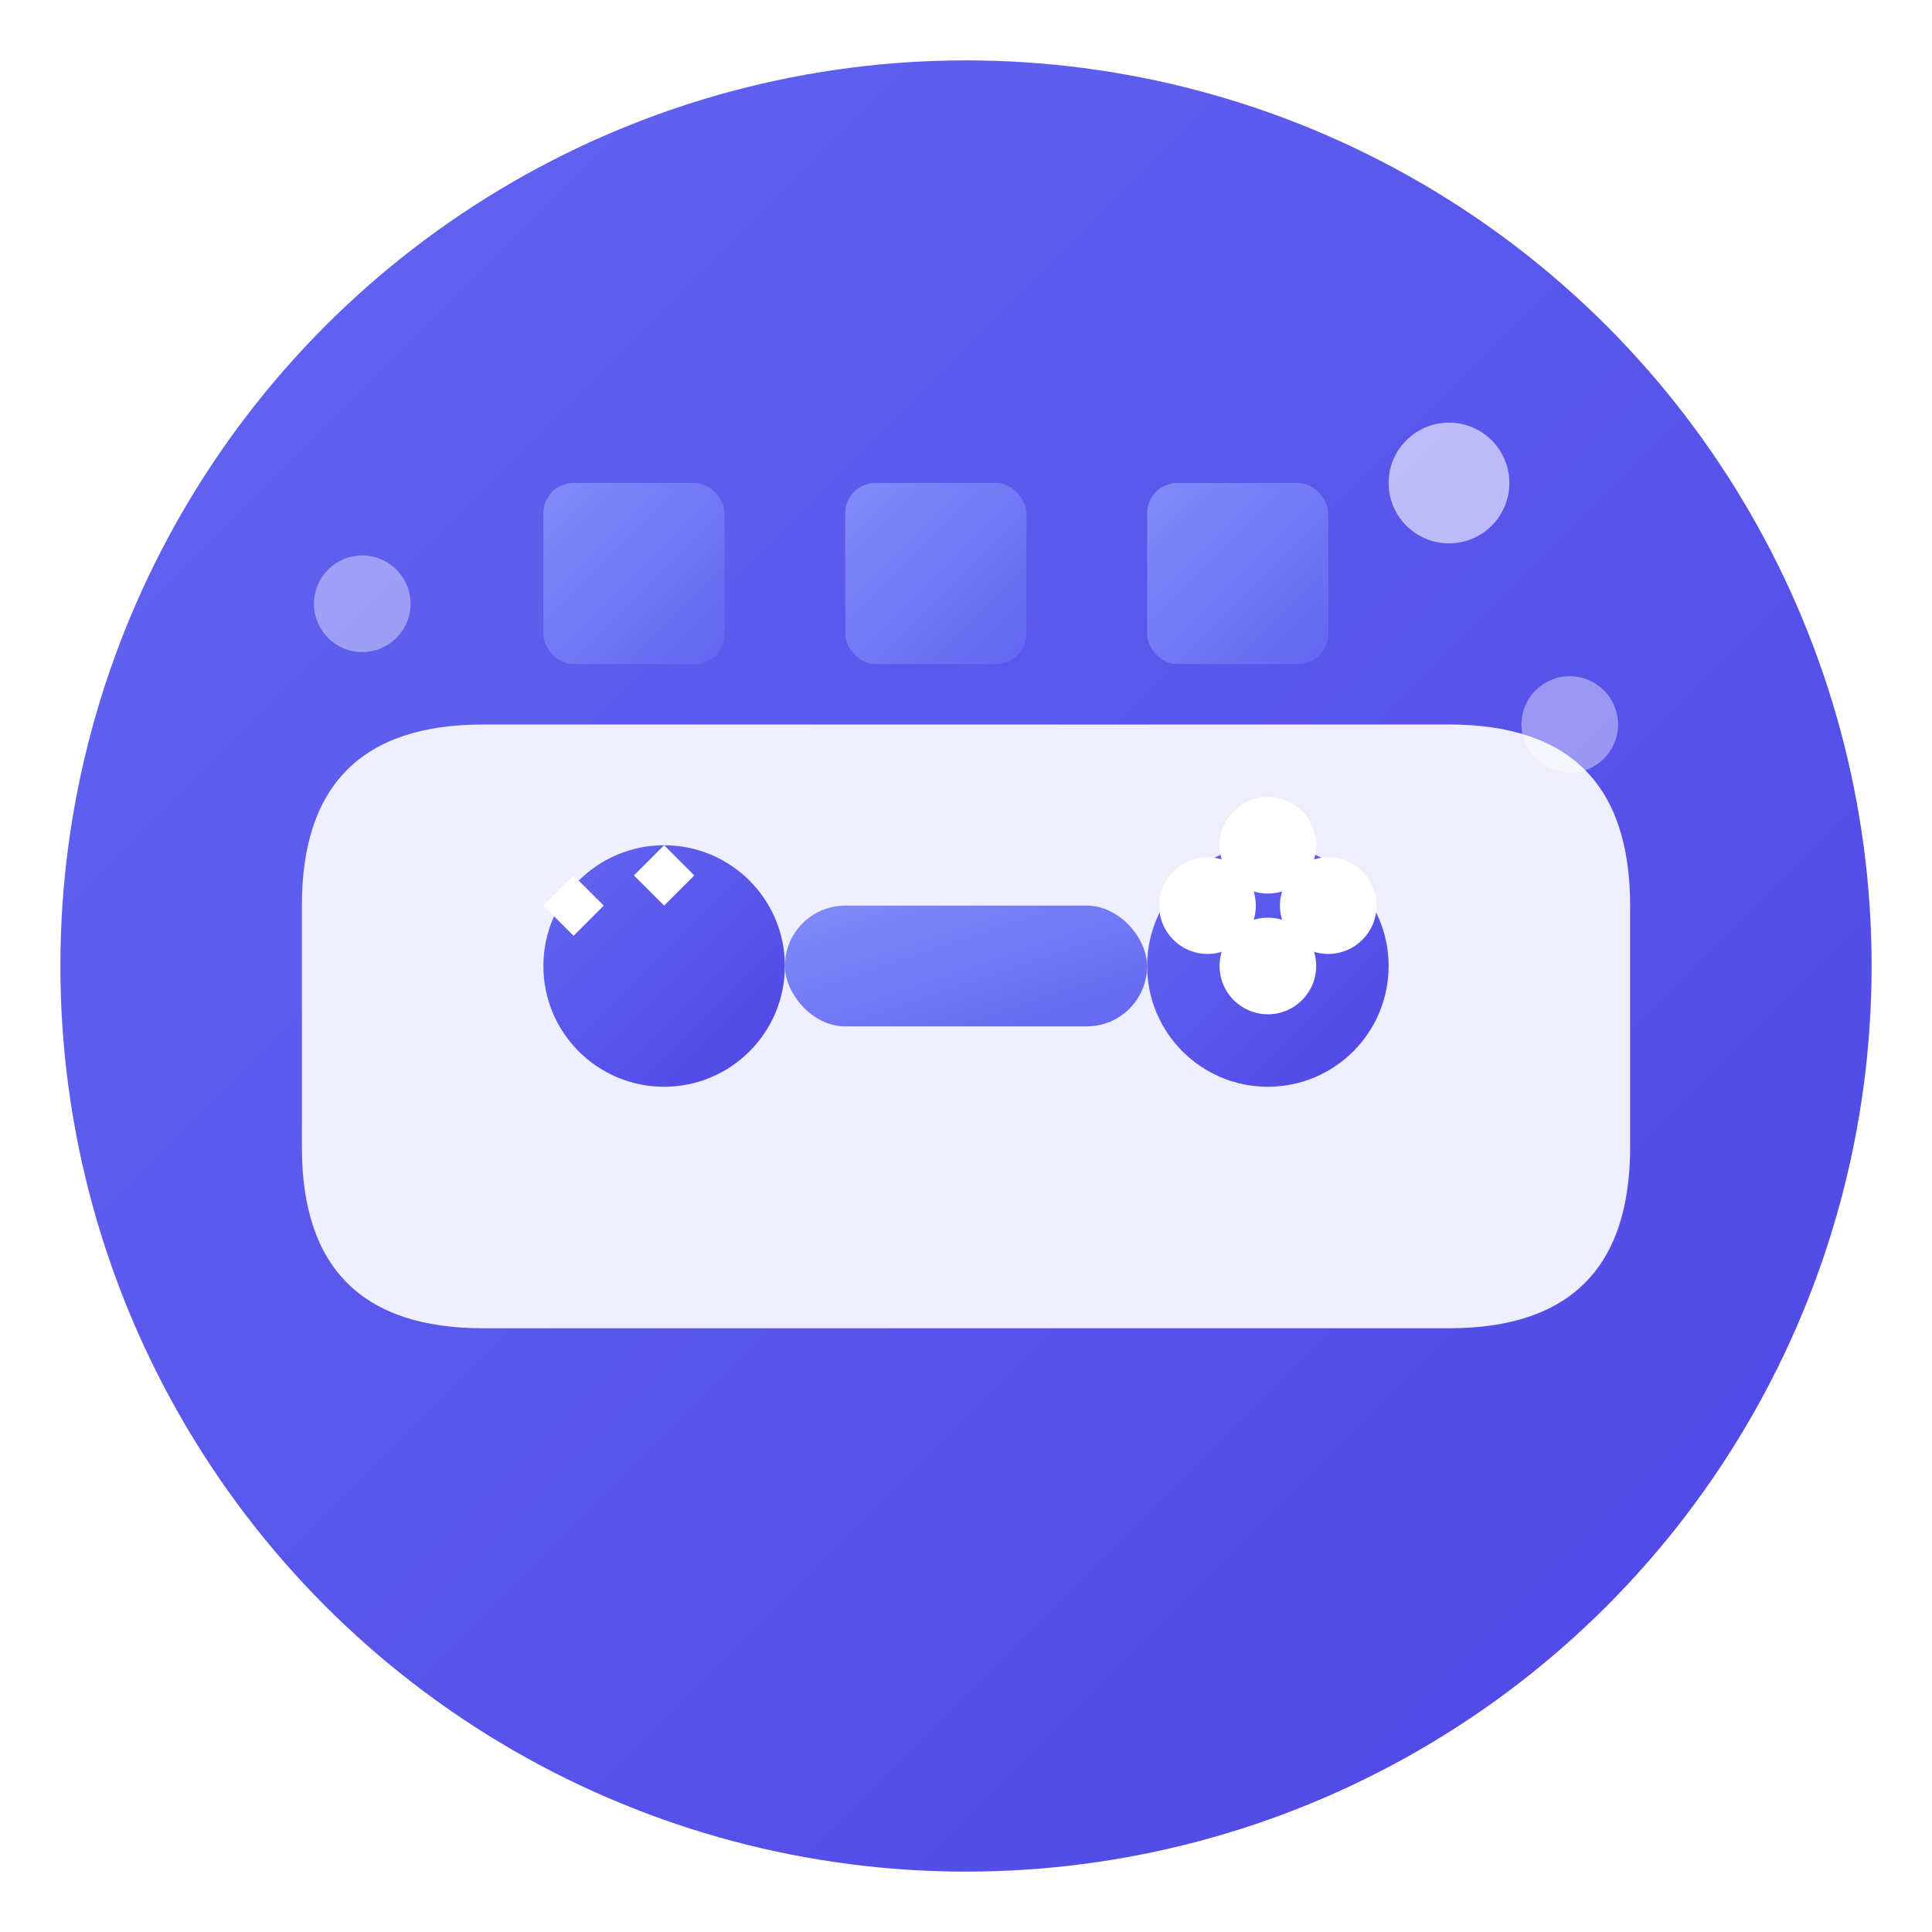 <svg width="192" height="192" viewBox="0 0 32 32" fill="none" xmlns="http://www.w3.org/2000/svg">
  <defs>
    <linearGradient id="mainGradient" x1="0%" y1="0%" x2="100%" y2="100%">
      <stop offset="0%" style="stop-color:#6366f1;stop-opacity:1" />
      <stop offset="100%" style="stop-color:#4f46e5;stop-opacity:1" />
    </linearGradient>
    <linearGradient id="accentGradient" x1="0%" y1="0%" x2="100%" y2="100%">
      <stop offset="0%" style="stop-color:#818cf8;stop-opacity:1" />
      <stop offset="100%" style="stop-color:#6366f1;stop-opacity:1" />
    </linearGradient>
    <filter id="glow">
      <feGaussianBlur stdDeviation="1" result="coloredBlur"/>
      <feMerge> 
        <feMergeNode in="coloredBlur"/>
        <feMergeNode in="SourceGraphic"/>
      </feMerge>
    </filter>
  </defs>
  
  <!-- 背景圆形 -->
  <circle cx="16" cy="16" r="15" fill="url(#mainGradient)" filter="url(#glow)"/>
  
  <!-- 游戏控制器基础形状 -->
  <path d="M8 12 C6 12, 5 13, 5 15 L5 19 C5 21, 6 22, 8 22 L24 22 C26 22, 27 21, 27 19 L27 15 C27 13, 26 12, 24 12 Z" fill="white" opacity="0.9"/>
  
  <!-- 区块链方块元素 -->
  <rect x="9" y="8" width="3" height="3" fill="url(#accentGradient)" rx="0.5"/>
  <rect x="14" y="8" width="3" height="3" fill="url(#accentGradient)" rx="0.5"/>
  <rect x="19" y="8" width="3" height="3" fill="url(#accentGradient)" rx="0.5"/>
  
  <!-- 连接线表示区块链 -->
  <line x1="12" y1="9.5" x2="14" y2="9.5" stroke="url(#accentGradient)" stroke-width="1.5" opacity="0.8"/>
  <line x1="17" y1="9.5" x2="19" y2="9.5" stroke="url(#accentGradient)" stroke-width="1.5" opacity="0.8"/>
  
  <!-- 控制器按钮 -->
  <circle cx="11" cy="16" r="2" fill="url(#mainGradient)"/>
  <circle cx="21" cy="16" r="2" fill="url(#mainGradient)"/>
  
  <!-- 方向键 -->
  <path d="M9 15 L9.5 14.5 L10 15 L9.5 15.5 Z" fill="white"/>
  <path d="M11 14 L11.5 14.5 L11 15 L10.5 14.5 Z" fill="white"/>
  
  <!-- 动作按钮 -->
  <circle cx="20" cy="15" r="0.8" fill="white"/>
  <circle cx="22" cy="15" r="0.8" fill="white"/>
  <circle cx="21" cy="14" r="0.8" fill="white"/>
  <circle cx="21" cy="16" r="0.8" fill="white"/>
  
  <!-- 中央游戏手柄连接部分 -->
  <rect x="13" y="15" width="6" height="2" fill="url(#accentGradient)" rx="1"/>
  
  <!-- 添加一些装饰性的光点 -->
  <circle cx="24" cy="8" r="1" fill="white" opacity="0.6"/>
  <circle cx="26" cy="12" r="0.8" fill="white" opacity="0.4"/>
  <circle cx="6" cy="10" r="0.8" fill="white" opacity="0.4"/>
</svg>